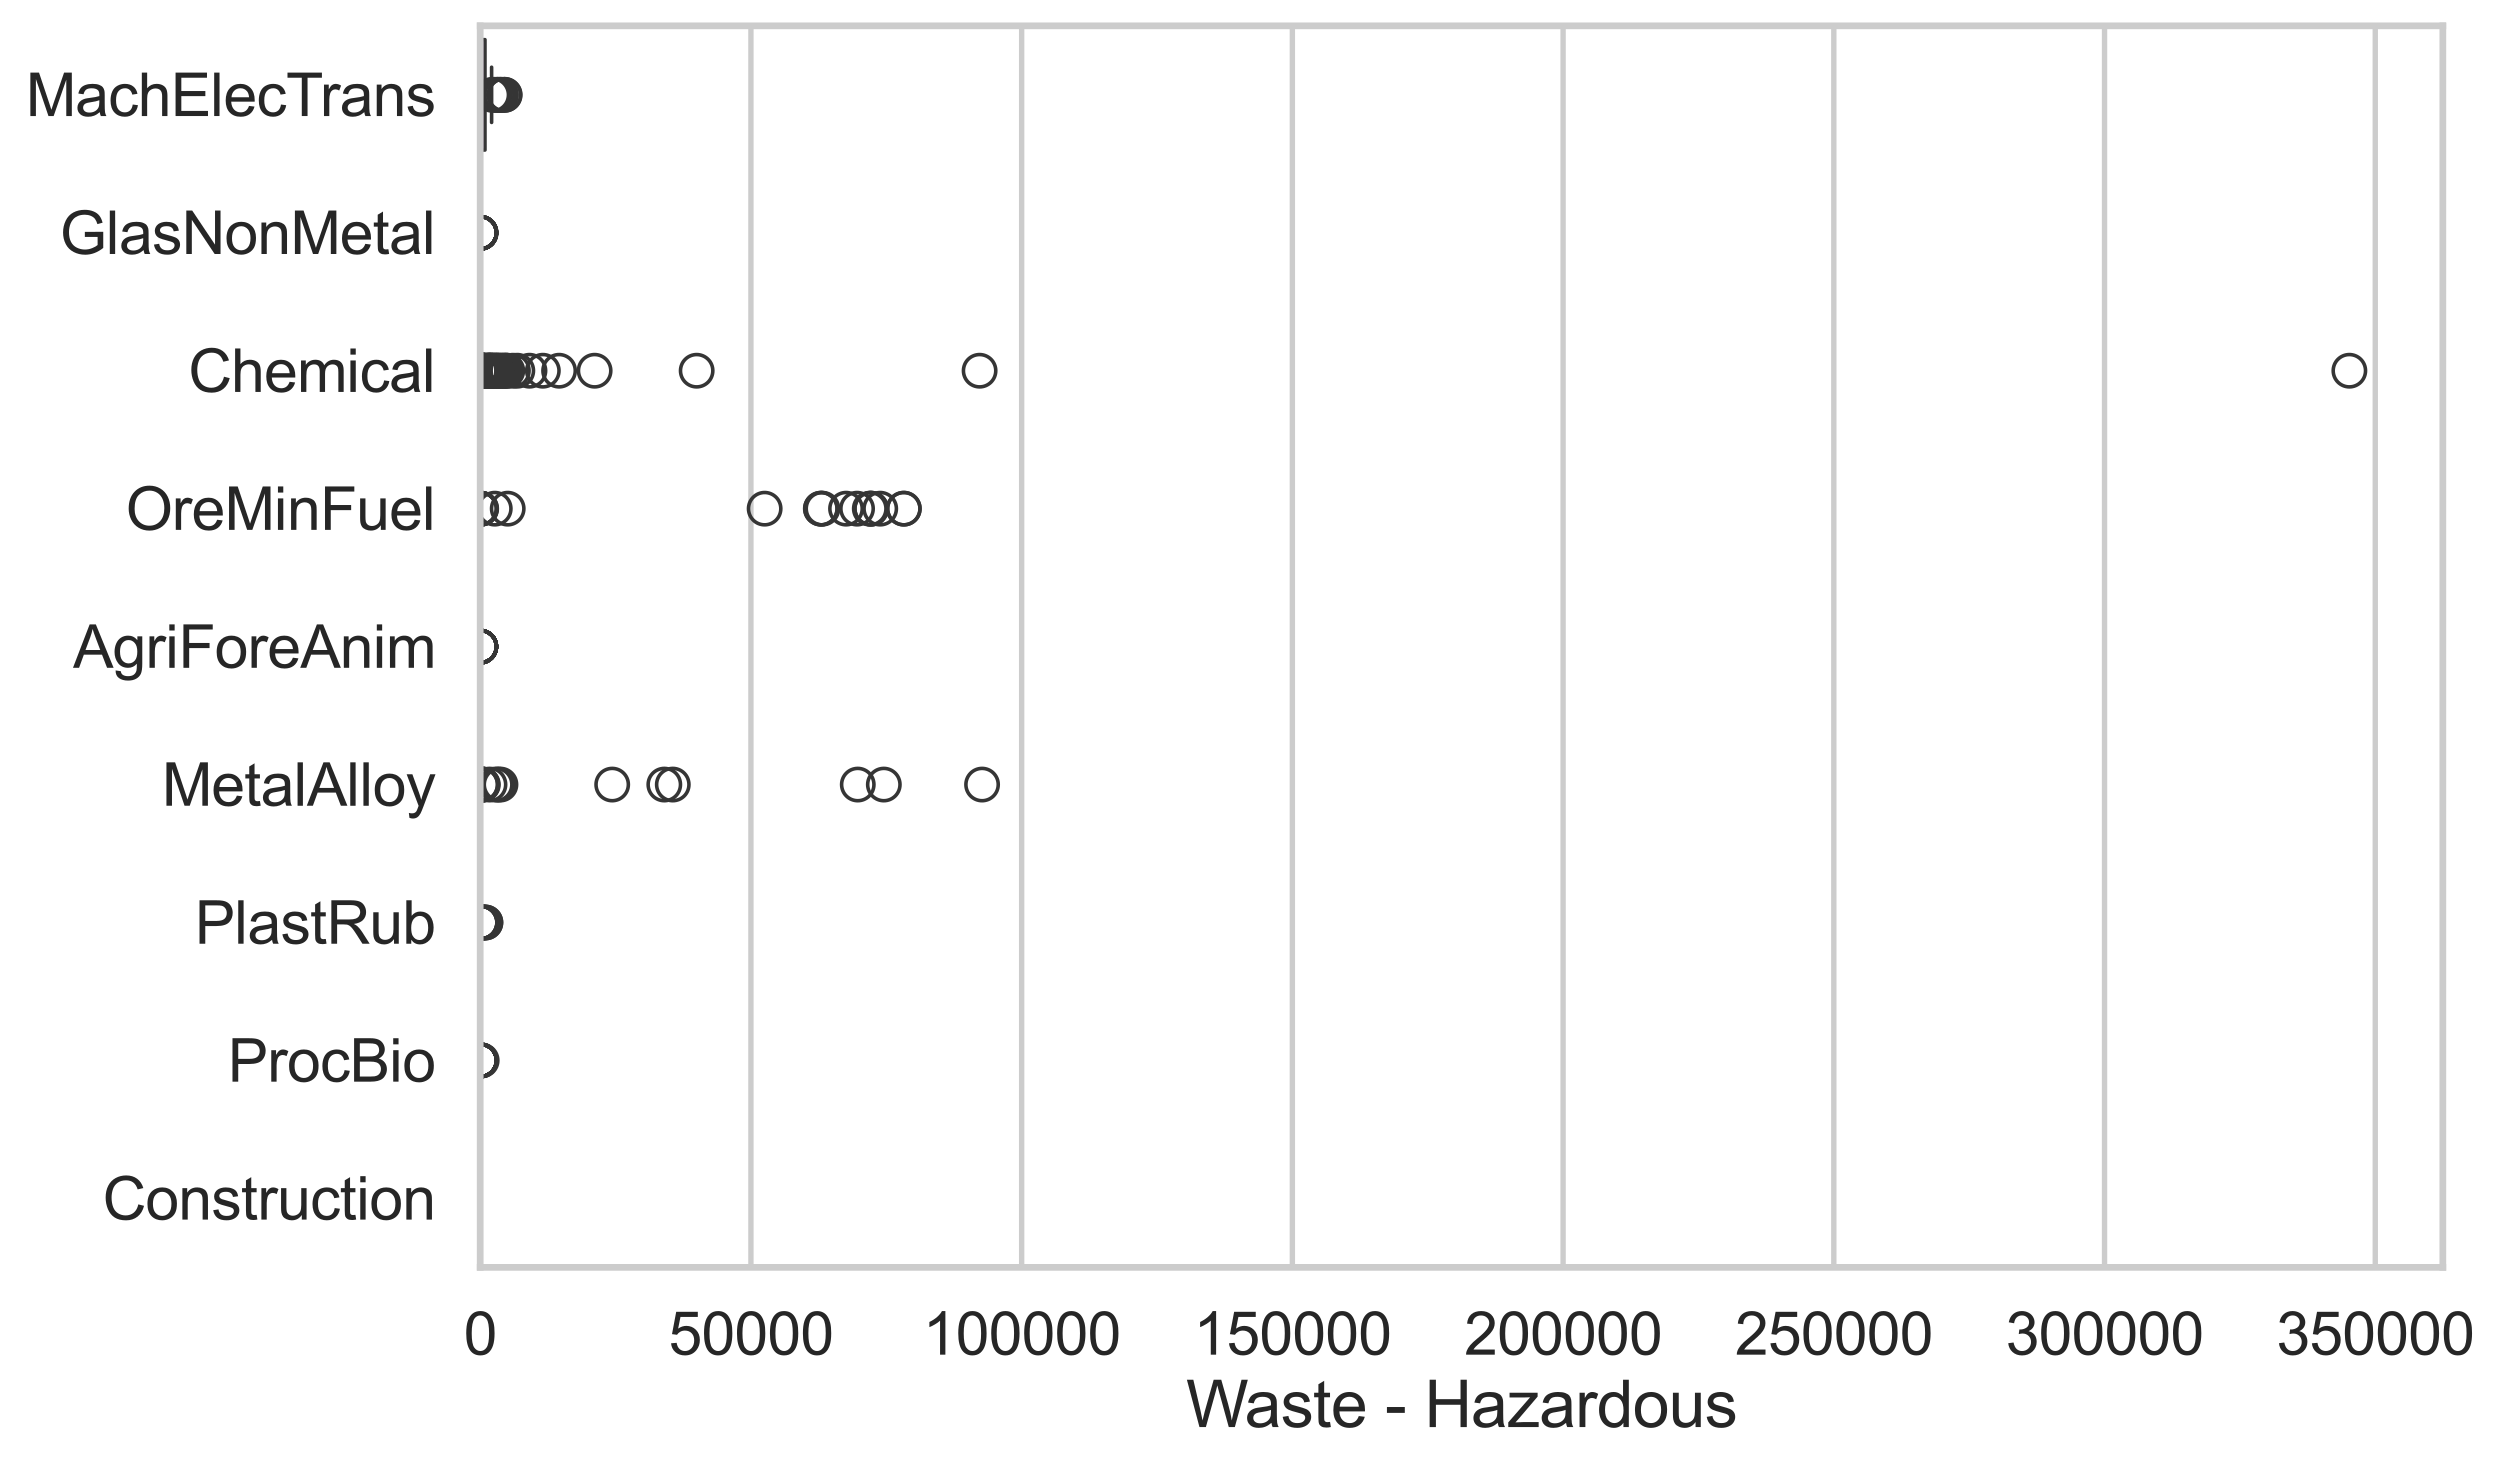 <?xml version="1.0" encoding="utf-8" standalone="no"?>
<!DOCTYPE svg PUBLIC "-//W3C//DTD SVG 1.1//EN"
  "http://www.w3.org/Graphics/SVG/1.1/DTD/svg11.dtd">
<svg xmlns:xlink="http://www.w3.org/1999/xlink" width="696.052pt" height="408.111pt" viewBox="0 0 696.052 408.111" xmlns="http://www.w3.org/2000/svg" version="1.1">
 <defs>
  <style type="text/css">*{stroke-linejoin: round; stroke-linecap: butt}</style>
 </defs>
 <g id="figure_1">
  <g id="patch_1">
   <path d="M 0 408.111 
L 696.052 408.111 
L 696.052 0 
L 0 0 
z
" style="fill: #ffffff"/>
  </g>
  <g id="axes_1">
   <g id="patch_2">
    <path d="M 133.697 352.86 
L 680.134 352.86 
L 680.134 7.2 
L 133.697 7.2 
z
" style="fill: #ffffff"/>
   </g>
   <g id="matplotlib.axis_1">
    <g id="xtick_1">
     <g id="line2d_1">
      <path d="M 133.697 352.86 
L 133.697 7.2 
" clip-path="url(#p65895e21a9)" style="fill: none; stroke: #cccccc; stroke-width: 1.5; stroke-linecap: round"/>
     </g>
     <g id="text_1">
      <!-- 0 -->
      <g style="fill: #262626" transform="translate(129.109 377.17) scale(0.165 -0.165)">
       <defs>
        <path id="ArialMT-30" d="M 266 2259 
Q 266 3072 433 3567 
Q 600 4063 929 4331 
Q 1259 4600 1759 4600 
Q 2128 4600 2406 4451 
Q 2684 4303 2865 4023 
Q 3047 3744 3150 3342 
Q 3253 2941 3253 2259 
Q 3253 1453 3087 958 
Q 2922 463 2592 192 
Q 2263 -78 1759 -78 
Q 1097 -78 719 397 
Q 266 969 266 2259 
z
M 844 2259 
Q 844 1131 1108 757 
Q 1372 384 1759 384 
Q 2147 384 2411 759 
Q 2675 1134 2675 2259 
Q 2675 3391 2411 3762 
Q 2147 4134 1753 4134 
Q 1366 4134 1134 3806 
Q 844 3388 844 2259 
z
" transform="scale(0.016)"/>
       </defs>
       <use xlink:href="#ArialMT-30"/>
      </g>
     </g>
    </g>
    <g id="xtick_2">
     <g id="line2d_2">
      <path d="M 209.072 352.86 
L 209.072 7.2 
" clip-path="url(#p65895e21a9)" style="fill: none; stroke: #cccccc; stroke-width: 1.5; stroke-linecap: round"/>
     </g>
     <g id="text_2">
      <!-- 50000 -->
      <g style="fill: #262626" transform="translate(186.134 377.17) scale(0.165 -0.165)">
       <defs>
        <path id="ArialMT-35" d="M 266 1200 
L 856 1250 
Q 922 819 1161 601 
Q 1400 384 1738 384 
Q 2144 384 2425 690 
Q 2706 997 2706 1503 
Q 2706 1984 2436 2262 
Q 2166 2541 1728 2541 
Q 1456 2541 1237 2417 
Q 1019 2294 894 2097 
L 366 2166 
L 809 4519 
L 3088 4519 
L 3088 3981 
L 1259 3981 
L 1013 2750 
Q 1425 3038 1878 3038 
Q 2478 3038 2890 2622 
Q 3303 2206 3303 1553 
Q 3303 931 2941 478 
Q 2500 -78 1738 -78 
Q 1113 -78 717 272 
Q 322 622 266 1200 
z
" transform="scale(0.016)"/>
       </defs>
       <use xlink:href="#ArialMT-35"/>
       <use xlink:href="#ArialMT-30" transform="translate(55.615 0)"/>
       <use xlink:href="#ArialMT-30" transform="translate(111.23 0)"/>
       <use xlink:href="#ArialMT-30" transform="translate(166.846 0)"/>
       <use xlink:href="#ArialMT-30" transform="translate(222.461 0)"/>
      </g>
     </g>
    </g>
    <g id="xtick_3">
     <g id="line2d_3">
      <path d="M 284.448 352.86 
L 284.448 7.2 
" clip-path="url(#p65895e21a9)" style="fill: none; stroke: #cccccc; stroke-width: 1.5; stroke-linecap: round"/>
     </g>
     <g id="text_3">
      <!-- 100000 -->
      <g style="fill: #262626" transform="translate(256.921 377.17) scale(0.165 -0.165)">
       <defs>
        <path id="ArialMT-31" d="M 2384 0 
L 1822 0 
L 1822 3584 
Q 1619 3391 1289 3197 
Q 959 3003 697 2906 
L 697 3450 
Q 1169 3672 1522 3987 
Q 1875 4303 2022 4600 
L 2384 4600 
L 2384 0 
z
" transform="scale(0.016)"/>
       </defs>
       <use xlink:href="#ArialMT-31"/>
       <use xlink:href="#ArialMT-30" transform="translate(55.615 0)"/>
       <use xlink:href="#ArialMT-30" transform="translate(111.23 0)"/>
       <use xlink:href="#ArialMT-30" transform="translate(166.846 0)"/>
       <use xlink:href="#ArialMT-30" transform="translate(222.461 0)"/>
       <use xlink:href="#ArialMT-30" transform="translate(278.076 0)"/>
      </g>
     </g>
    </g>
    <g id="xtick_4">
     <g id="line2d_4">
      <path d="M 359.823 352.86 
L 359.823 7.2 
" clip-path="url(#p65895e21a9)" style="fill: none; stroke: #cccccc; stroke-width: 1.5; stroke-linecap: round"/>
     </g>
     <g id="text_4">
      <!-- 150000 -->
      <g style="fill: #262626" transform="translate(332.297 377.17) scale(0.165 -0.165)">
       <use xlink:href="#ArialMT-31"/>
       <use xlink:href="#ArialMT-35" transform="translate(55.615 0)"/>
       <use xlink:href="#ArialMT-30" transform="translate(111.23 0)"/>
       <use xlink:href="#ArialMT-30" transform="translate(166.846 0)"/>
       <use xlink:href="#ArialMT-30" transform="translate(222.461 0)"/>
       <use xlink:href="#ArialMT-30" transform="translate(278.076 0)"/>
      </g>
     </g>
    </g>
    <g id="xtick_5">
     <g id="line2d_5">
      <path d="M 435.199 352.86 
L 435.199 7.2 
" clip-path="url(#p65895e21a9)" style="fill: none; stroke: #cccccc; stroke-width: 1.5; stroke-linecap: round"/>
     </g>
     <g id="text_5">
      <!-- 200000 -->
      <g style="fill: #262626" transform="translate(407.672 377.17) scale(0.165 -0.165)">
       <defs>
        <path id="ArialMT-32" d="M 3222 541 
L 3222 0 
L 194 0 
Q 188 203 259 391 
Q 375 700 629 1000 
Q 884 1300 1366 1694 
Q 2113 2306 2375 2664 
Q 2638 3022 2638 3341 
Q 2638 3675 2398 3904 
Q 2159 4134 1775 4134 
Q 1369 4134 1125 3890 
Q 881 3647 878 3216 
L 300 3275 
Q 359 3922 746 4261 
Q 1134 4600 1788 4600 
Q 2447 4600 2831 4234 
Q 3216 3869 3216 3328 
Q 3216 3053 3103 2787 
Q 2991 2522 2730 2228 
Q 2469 1934 1863 1422 
Q 1356 997 1212 845 
Q 1069 694 975 541 
L 3222 541 
z
" transform="scale(0.016)"/>
       </defs>
       <use xlink:href="#ArialMT-32"/>
       <use xlink:href="#ArialMT-30" transform="translate(55.615 0)"/>
       <use xlink:href="#ArialMT-30" transform="translate(111.23 0)"/>
       <use xlink:href="#ArialMT-30" transform="translate(166.846 0)"/>
       <use xlink:href="#ArialMT-30" transform="translate(222.461 0)"/>
       <use xlink:href="#ArialMT-30" transform="translate(278.076 0)"/>
      </g>
     </g>
    </g>
    <g id="xtick_6">
     <g id="line2d_6">
      <path d="M 510.574 352.86 
L 510.574 7.2 
" clip-path="url(#p65895e21a9)" style="fill: none; stroke: #cccccc; stroke-width: 1.5; stroke-linecap: round"/>
     </g>
     <g id="text_6">
      <!-- 250000 -->
      <g style="fill: #262626" transform="translate(483.047 377.17) scale(0.165 -0.165)">
       <use xlink:href="#ArialMT-32"/>
       <use xlink:href="#ArialMT-35" transform="translate(55.615 0)"/>
       <use xlink:href="#ArialMT-30" transform="translate(111.23 0)"/>
       <use xlink:href="#ArialMT-30" transform="translate(166.846 0)"/>
       <use xlink:href="#ArialMT-30" transform="translate(222.461 0)"/>
       <use xlink:href="#ArialMT-30" transform="translate(278.076 0)"/>
      </g>
     </g>
    </g>
    <g id="xtick_7">
     <g id="line2d_7">
      <path d="M 585.95 352.86 
L 585.95 7.2 
" clip-path="url(#p65895e21a9)" style="fill: none; stroke: #cccccc; stroke-width: 1.5; stroke-linecap: round"/>
     </g>
     <g id="text_7">
      <!-- 300000 -->
      <g style="fill: #262626" transform="translate(558.423 377.17) scale(0.165 -0.165)">
       <defs>
        <path id="ArialMT-33" d="M 269 1209 
L 831 1284 
Q 928 806 1161 595 
Q 1394 384 1728 384 
Q 2125 384 2398 659 
Q 2672 934 2672 1341 
Q 2672 1728 2419 1979 
Q 2166 2231 1775 2231 
Q 1616 2231 1378 2169 
L 1441 2663 
Q 1497 2656 1531 2656 
Q 1891 2656 2178 2843 
Q 2466 3031 2466 3422 
Q 2466 3731 2256 3934 
Q 2047 4138 1716 4138 
Q 1388 4138 1169 3931 
Q 950 3725 888 3313 
L 325 3413 
Q 428 3978 793 4289 
Q 1159 4600 1703 4600 
Q 2078 4600 2393 4439 
Q 2709 4278 2876 4000 
Q 3044 3722 3044 3409 
Q 3044 3113 2884 2869 
Q 2725 2625 2413 2481 
Q 2819 2388 3044 2092 
Q 3269 1797 3269 1353 
Q 3269 753 2831 336 
Q 2394 -81 1725 -81 
Q 1122 -81 723 278 
Q 325 638 269 1209 
z
" transform="scale(0.016)"/>
       </defs>
       <use xlink:href="#ArialMT-33"/>
       <use xlink:href="#ArialMT-30" transform="translate(55.615 0)"/>
       <use xlink:href="#ArialMT-30" transform="translate(111.23 0)"/>
       <use xlink:href="#ArialMT-30" transform="translate(166.846 0)"/>
       <use xlink:href="#ArialMT-30" transform="translate(222.461 0)"/>
       <use xlink:href="#ArialMT-30" transform="translate(278.076 0)"/>
      </g>
     </g>
    </g>
    <g id="xtick_8">
     <g id="line2d_8">
      <path d="M 661.325 352.86 
L 661.325 7.2 
" clip-path="url(#p65895e21a9)" style="fill: none; stroke: #cccccc; stroke-width: 1.5; stroke-linecap: round"/>
     </g>
     <g id="text_8">
      <!-- 350000 -->
      <g style="fill: #262626" transform="translate(633.798 377.17) scale(0.165 -0.165)">
       <use xlink:href="#ArialMT-33"/>
       <use xlink:href="#ArialMT-35" transform="translate(55.615 0)"/>
       <use xlink:href="#ArialMT-30" transform="translate(111.23 0)"/>
       <use xlink:href="#ArialMT-30" transform="translate(166.846 0)"/>
       <use xlink:href="#ArialMT-30" transform="translate(222.461 0)"/>
       <use xlink:href="#ArialMT-30" transform="translate(278.076 0)"/>
      </g>
     </g>
    </g>
    <g id="text_9">
     <!-- Waste - Hazardous -->
     <g style="fill: #262626" transform="translate(330.23 397.334) scale(0.18 -0.18)">
      <defs>
       <path id="ArialMT-57" d="M 1294 0 
L 78 4581 
L 700 4581 
L 1397 1578 
Q 1509 1106 1591 641 
Q 1766 1375 1797 1488 
L 2669 4581 
L 3400 4581 
L 4056 2263 
Q 4303 1400 4413 641 
Q 4500 1075 4641 1638 
L 5359 4581 
L 5969 4581 
L 4713 0 
L 4128 0 
L 3163 3491 
Q 3041 3928 3019 4028 
Q 2947 3713 2884 3491 
L 1913 0 
L 1294 0 
z
" transform="scale(0.016)"/>
       <path id="ArialMT-61" d="M 2588 409 
Q 2275 144 1986 34 
Q 1697 -75 1366 -75 
Q 819 -75 525 192 
Q 231 459 231 875 
Q 231 1119 342 1320 
Q 453 1522 633 1644 
Q 813 1766 1038 1828 
Q 1203 1872 1538 1913 
Q 2219 1994 2541 2106 
Q 2544 2222 2544 2253 
Q 2544 2597 2384 2738 
Q 2169 2928 1744 2928 
Q 1347 2928 1158 2789 
Q 969 2650 878 2297 
L 328 2372 
Q 403 2725 575 2942 
Q 747 3159 1072 3276 
Q 1397 3394 1825 3394 
Q 2250 3394 2515 3294 
Q 2781 3194 2906 3042 
Q 3031 2891 3081 2659 
Q 3109 2516 3109 2141 
L 3109 1391 
Q 3109 606 3145 398 
Q 3181 191 3288 0 
L 2700 0 
Q 2613 175 2588 409 
z
M 2541 1666 
Q 2234 1541 1622 1453 
Q 1275 1403 1131 1340 
Q 988 1278 909 1158 
Q 831 1038 831 891 
Q 831 666 1001 516 
Q 1172 366 1500 366 
Q 1825 366 2078 508 
Q 2331 650 2450 897 
Q 2541 1088 2541 1459 
L 2541 1666 
z
" transform="scale(0.016)"/>
       <path id="ArialMT-73" d="M 197 991 
L 753 1078 
Q 800 744 1014 566 
Q 1228 388 1613 388 
Q 2000 388 2187 545 
Q 2375 703 2375 916 
Q 2375 1106 2209 1216 
Q 2094 1291 1634 1406 
Q 1016 1563 777 1677 
Q 538 1791 414 1992 
Q 291 2194 291 2438 
Q 291 2659 392 2848 
Q 494 3038 669 3163 
Q 800 3259 1026 3326 
Q 1253 3394 1513 3394 
Q 1903 3394 2198 3281 
Q 2494 3169 2634 2976 
Q 2775 2784 2828 2463 
L 2278 2388 
Q 2241 2644 2061 2787 
Q 1881 2931 1553 2931 
Q 1166 2931 1000 2803 
Q 834 2675 834 2503 
Q 834 2394 903 2306 
Q 972 2216 1119 2156 
Q 1203 2125 1616 2013 
Q 2213 1853 2448 1751 
Q 2684 1650 2818 1456 
Q 2953 1263 2953 975 
Q 2953 694 2789 445 
Q 2625 197 2315 61 
Q 2006 -75 1616 -75 
Q 969 -75 630 194 
Q 291 463 197 991 
z
" transform="scale(0.016)"/>
       <path id="ArialMT-74" d="M 1650 503 
L 1731 6 
Q 1494 -44 1306 -44 
Q 1000 -44 831 53 
Q 663 150 594 308 
Q 525 466 525 972 
L 525 2881 
L 113 2881 
L 113 3319 
L 525 3319 
L 525 4141 
L 1084 4478 
L 1084 3319 
L 1650 3319 
L 1650 2881 
L 1084 2881 
L 1084 941 
Q 1084 700 1114 631 
Q 1144 563 1211 522 
Q 1278 481 1403 481 
Q 1497 481 1650 503 
z
" transform="scale(0.016)"/>
       <path id="ArialMT-65" d="M 2694 1069 
L 3275 997 
Q 3138 488 2766 206 
Q 2394 -75 1816 -75 
Q 1088 -75 661 373 
Q 234 822 234 1631 
Q 234 2469 665 2931 
Q 1097 3394 1784 3394 
Q 2450 3394 2872 2941 
Q 3294 2488 3294 1666 
Q 3294 1616 3291 1516 
L 816 1516 
Q 847 969 1125 678 
Q 1403 388 1819 388 
Q 2128 388 2347 550 
Q 2566 713 2694 1069 
z
M 847 1978 
L 2700 1978 
Q 2663 2397 2488 2606 
Q 2219 2931 1791 2931 
Q 1403 2931 1139 2672 
Q 875 2413 847 1978 
z
" transform="scale(0.016)"/>
       <path id="ArialMT-20" transform="scale(0.016)"/>
       <path id="ArialMT-2d" d="M 203 1375 
L 203 1941 
L 1931 1941 
L 1931 1375 
L 203 1375 
z
" transform="scale(0.016)"/>
       <path id="ArialMT-48" d="M 513 0 
L 513 4581 
L 1119 4581 
L 1119 2700 
L 3500 2700 
L 3500 4581 
L 4106 4581 
L 4106 0 
L 3500 0 
L 3500 2159 
L 1119 2159 
L 1119 0 
L 513 0 
z
" transform="scale(0.016)"/>
       <path id="ArialMT-7a" d="M 125 0 
L 125 456 
L 2238 2881 
Q 1878 2863 1603 2863 
L 250 2863 
L 250 3319 
L 2963 3319 
L 2963 2947 
L 1166 841 
L 819 456 
Q 1197 484 1528 484 
L 3063 484 
L 3063 0 
L 125 0 
z
" transform="scale(0.016)"/>
       <path id="ArialMT-72" d="M 416 0 
L 416 3319 
L 922 3319 
L 922 2816 
Q 1116 3169 1280 3281 
Q 1444 3394 1641 3394 
Q 1925 3394 2219 3213 
L 2025 2691 
Q 1819 2813 1613 2813 
Q 1428 2813 1281 2702 
Q 1134 2591 1072 2394 
Q 978 2094 978 1738 
L 978 0 
L 416 0 
z
" transform="scale(0.016)"/>
       <path id="ArialMT-64" d="M 2575 0 
L 2575 419 
Q 2259 -75 1647 -75 
Q 1250 -75 917 144 
Q 584 363 401 755 
Q 219 1147 219 1656 
Q 219 2153 384 2558 
Q 550 2963 881 3178 
Q 1213 3394 1622 3394 
Q 1922 3394 2156 3267 
Q 2391 3141 2538 2938 
L 2538 4581 
L 3097 4581 
L 3097 0 
L 2575 0 
z
M 797 1656 
Q 797 1019 1065 703 
Q 1334 388 1700 388 
Q 2069 388 2326 689 
Q 2584 991 2584 1609 
Q 2584 2291 2321 2609 
Q 2059 2928 1675 2928 
Q 1300 2928 1048 2622 
Q 797 2316 797 1656 
z
" transform="scale(0.016)"/>
       <path id="ArialMT-6f" d="M 213 1659 
Q 213 2581 725 3025 
Q 1153 3394 1769 3394 
Q 2453 3394 2887 2945 
Q 3322 2497 3322 1706 
Q 3322 1066 3130 698 
Q 2938 331 2570 128 
Q 2203 -75 1769 -75 
Q 1072 -75 642 372 
Q 213 819 213 1659 
z
M 791 1659 
Q 791 1022 1069 705 
Q 1347 388 1769 388 
Q 2188 388 2466 706 
Q 2744 1025 2744 1678 
Q 2744 2294 2464 2611 
Q 2184 2928 1769 2928 
Q 1347 2928 1069 2612 
Q 791 2297 791 1659 
z
" transform="scale(0.016)"/>
       <path id="ArialMT-75" d="M 2597 0 
L 2597 488 
Q 2209 -75 1544 -75 
Q 1250 -75 995 37 
Q 741 150 617 320 
Q 494 491 444 738 
Q 409 903 409 1263 
L 409 3319 
L 972 3319 
L 972 1478 
Q 972 1038 1006 884 
Q 1059 663 1231 536 
Q 1403 409 1656 409 
Q 1909 409 2131 539 
Q 2353 669 2445 892 
Q 2538 1116 2538 1541 
L 2538 3319 
L 3100 3319 
L 3100 0 
L 2597 0 
z
" transform="scale(0.016)"/>
      </defs>
      <use xlink:href="#ArialMT-57"/>
      <use xlink:href="#ArialMT-61" transform="translate(90.635 0)"/>
      <use xlink:href="#ArialMT-73" transform="translate(146.25 0)"/>
      <use xlink:href="#ArialMT-74" transform="translate(196.25 0)"/>
      <use xlink:href="#ArialMT-65" transform="translate(224.033 0)"/>
      <use xlink:href="#ArialMT-20" transform="translate(279.648 0)"/>
      <use xlink:href="#ArialMT-2d" transform="translate(307.432 0)"/>
      <use xlink:href="#ArialMT-20" transform="translate(340.732 0)"/>
      <use xlink:href="#ArialMT-48" transform="translate(368.516 0)"/>
      <use xlink:href="#ArialMT-61" transform="translate(440.732 0)"/>
      <use xlink:href="#ArialMT-7a" transform="translate(496.348 0)"/>
      <use xlink:href="#ArialMT-61" transform="translate(546.348 0)"/>
      <use xlink:href="#ArialMT-72" transform="translate(601.963 0)"/>
      <use xlink:href="#ArialMT-64" transform="translate(635.264 0)"/>
      <use xlink:href="#ArialMT-6f" transform="translate(690.879 0)"/>
      <use xlink:href="#ArialMT-75" transform="translate(746.494 0)"/>
      <use xlink:href="#ArialMT-73" transform="translate(802.109 0)"/>
     </g>
    </g>
   </g>
   <g id="matplotlib.axis_2">
    <g id="ytick_1">
     <g id="text_10">
      <!-- MachElecTrans -->
      <g style="fill: #262626" transform="translate(7.2 32.309) scale(0.165 -0.165)">
       <defs>
        <path id="ArialMT-4d" d="M 475 0 
L 475 4581 
L 1388 4581 
L 2472 1338 
Q 2622 884 2691 659 
Q 2769 909 2934 1394 
L 4031 4581 
L 4847 4581 
L 4847 0 
L 4263 0 
L 4263 3834 
L 2931 0 
L 2384 0 
L 1059 3900 
L 1059 0 
L 475 0 
z
" transform="scale(0.016)"/>
        <path id="ArialMT-63" d="M 2588 1216 
L 3141 1144 
Q 3050 572 2676 248 
Q 2303 -75 1759 -75 
Q 1078 -75 664 370 
Q 250 816 250 1647 
Q 250 2184 428 2587 
Q 606 2991 970 3192 
Q 1334 3394 1763 3394 
Q 2303 3394 2647 3120 
Q 2991 2847 3088 2344 
L 2541 2259 
Q 2463 2594 2264 2762 
Q 2066 2931 1784 2931 
Q 1359 2931 1093 2626 
Q 828 2322 828 1663 
Q 828 994 1084 691 
Q 1341 388 1753 388 
Q 2084 388 2306 591 
Q 2528 794 2588 1216 
z
" transform="scale(0.016)"/>
        <path id="ArialMT-68" d="M 422 0 
L 422 4581 
L 984 4581 
L 984 2938 
Q 1378 3394 1978 3394 
Q 2347 3394 2619 3248 
Q 2891 3103 3008 2847 
Q 3125 2591 3125 2103 
L 3125 0 
L 2563 0 
L 2563 2103 
Q 2563 2525 2380 2717 
Q 2197 2909 1863 2909 
Q 1613 2909 1392 2779 
Q 1172 2650 1078 2428 
Q 984 2206 984 1816 
L 984 0 
L 422 0 
z
" transform="scale(0.016)"/>
        <path id="ArialMT-45" d="M 506 0 
L 506 4581 
L 3819 4581 
L 3819 4041 
L 1113 4041 
L 1113 2638 
L 3647 2638 
L 3647 2100 
L 1113 2100 
L 1113 541 
L 3925 541 
L 3925 0 
L 506 0 
z
" transform="scale(0.016)"/>
        <path id="ArialMT-6c" d="M 409 0 
L 409 4581 
L 972 4581 
L 972 0 
L 409 0 
z
" transform="scale(0.016)"/>
        <path id="ArialMT-54" d="M 1659 0 
L 1659 4041 
L 150 4041 
L 150 4581 
L 3781 4581 
L 3781 4041 
L 2266 4041 
L 2266 0 
L 1659 0 
z
" transform="scale(0.016)"/>
        <path id="ArialMT-6e" d="M 422 0 
L 422 3319 
L 928 3319 
L 928 2847 
Q 1294 3394 1984 3394 
Q 2284 3394 2536 3286 
Q 2788 3178 2913 3003 
Q 3038 2828 3088 2588 
Q 3119 2431 3119 2041 
L 3119 0 
L 2556 0 
L 2556 2019 
Q 2556 2363 2490 2533 
Q 2425 2703 2258 2804 
Q 2091 2906 1866 2906 
Q 1506 2906 1245 2678 
Q 984 2450 984 1813 
L 984 0 
L 422 0 
z
" transform="scale(0.016)"/>
       </defs>
       <use xlink:href="#ArialMT-4d"/>
       <use xlink:href="#ArialMT-61" transform="translate(83.301 0)"/>
       <use xlink:href="#ArialMT-63" transform="translate(138.916 0)"/>
       <use xlink:href="#ArialMT-68" transform="translate(188.916 0)"/>
       <use xlink:href="#ArialMT-45" transform="translate(244.531 0)"/>
       <use xlink:href="#ArialMT-6c" transform="translate(311.23 0)"/>
       <use xlink:href="#ArialMT-65" transform="translate(333.447 0)"/>
       <use xlink:href="#ArialMT-63" transform="translate(389.062 0)"/>
       <use xlink:href="#ArialMT-54" transform="translate(439.062 0)"/>
       <use xlink:href="#ArialMT-72" transform="translate(496.396 0)"/>
       <use xlink:href="#ArialMT-61" transform="translate(529.697 0)"/>
       <use xlink:href="#ArialMT-6e" transform="translate(585.312 0)"/>
       <use xlink:href="#ArialMT-73" transform="translate(640.928 0)"/>
      </g>
     </g>
    </g>
    <g id="ytick_2">
     <g id="text_11">
      <!-- GlasNonMetal -->
      <g style="fill: #262626" transform="translate(16.659 70.715) scale(0.165 -0.165)">
       <defs>
        <path id="ArialMT-47" d="M 2638 1797 
L 2638 2334 
L 4578 2338 
L 4578 638 
Q 4131 281 3656 101 
Q 3181 -78 2681 -78 
Q 2006 -78 1454 211 
Q 903 500 622 1047 
Q 341 1594 341 2269 
Q 341 2938 620 3517 
Q 900 4097 1425 4378 
Q 1950 4659 2634 4659 
Q 3131 4659 3532 4498 
Q 3934 4338 4162 4050 
Q 4391 3763 4509 3300 
L 3963 3150 
Q 3859 3500 3706 3700 
Q 3553 3900 3268 4020 
Q 2984 4141 2638 4141 
Q 2222 4141 1919 4014 
Q 1616 3888 1430 3681 
Q 1244 3475 1141 3228 
Q 966 2803 966 2306 
Q 966 1694 1177 1281 
Q 1388 869 1791 669 
Q 2194 469 2647 469 
Q 3041 469 3416 620 
Q 3791 772 3984 944 
L 3984 1797 
L 2638 1797 
z
" transform="scale(0.016)"/>
        <path id="ArialMT-4e" d="M 488 0 
L 488 4581 
L 1109 4581 
L 3516 984 
L 3516 4581 
L 4097 4581 
L 4097 0 
L 3475 0 
L 1069 3600 
L 1069 0 
L 488 0 
z
" transform="scale(0.016)"/>
       </defs>
       <use xlink:href="#ArialMT-47"/>
       <use xlink:href="#ArialMT-6c" transform="translate(77.783 0)"/>
       <use xlink:href="#ArialMT-61" transform="translate(100 0)"/>
       <use xlink:href="#ArialMT-73" transform="translate(155.615 0)"/>
       <use xlink:href="#ArialMT-4e" transform="translate(205.615 0)"/>
       <use xlink:href="#ArialMT-6f" transform="translate(277.832 0)"/>
       <use xlink:href="#ArialMT-6e" transform="translate(333.447 0)"/>
       <use xlink:href="#ArialMT-4d" transform="translate(389.062 0)"/>
       <use xlink:href="#ArialMT-65" transform="translate(472.363 0)"/>
       <use xlink:href="#ArialMT-74" transform="translate(527.979 0)"/>
       <use xlink:href="#ArialMT-61" transform="translate(555.762 0)"/>
       <use xlink:href="#ArialMT-6c" transform="translate(611.377 0)"/>
      </g>
     </g>
    </g>
    <g id="ytick_3">
     <g id="text_12">
      <!-- Chemical -->
      <g style="fill: #262626" transform="translate(52.428 109.122) scale(0.165 -0.165)">
       <defs>
        <path id="ArialMT-43" d="M 3763 1606 
L 4369 1453 
Q 4178 706 3683 314 
Q 3188 -78 2472 -78 
Q 1731 -78 1267 223 
Q 803 525 561 1097 
Q 319 1669 319 2325 
Q 319 3041 592 3573 
Q 866 4106 1370 4382 
Q 1875 4659 2481 4659 
Q 3169 4659 3637 4309 
Q 4106 3959 4291 3325 
L 3694 3184 
Q 3534 3684 3231 3912 
Q 2928 4141 2469 4141 
Q 1941 4141 1586 3887 
Q 1231 3634 1087 3207 
Q 944 2781 944 2328 
Q 944 1744 1114 1308 
Q 1284 872 1643 656 
Q 2003 441 2422 441 
Q 2931 441 3284 734 
Q 3638 1028 3763 1606 
z
" transform="scale(0.016)"/>
        <path id="ArialMT-6d" d="M 422 0 
L 422 3319 
L 925 3319 
L 925 2853 
Q 1081 3097 1340 3245 
Q 1600 3394 1931 3394 
Q 2300 3394 2536 3241 
Q 2772 3088 2869 2813 
Q 3263 3394 3894 3394 
Q 4388 3394 4653 3120 
Q 4919 2847 4919 2278 
L 4919 0 
L 4359 0 
L 4359 2091 
Q 4359 2428 4304 2576 
Q 4250 2725 4106 2815 
Q 3963 2906 3769 2906 
Q 3419 2906 3187 2673 
Q 2956 2441 2956 1928 
L 2956 0 
L 2394 0 
L 2394 2156 
Q 2394 2531 2256 2718 
Q 2119 2906 1806 2906 
Q 1569 2906 1367 2781 
Q 1166 2656 1075 2415 
Q 984 2175 984 1722 
L 984 0 
L 422 0 
z
" transform="scale(0.016)"/>
        <path id="ArialMT-69" d="M 425 3934 
L 425 4581 
L 988 4581 
L 988 3934 
L 425 3934 
z
M 425 0 
L 425 3319 
L 988 3319 
L 988 0 
L 425 0 
z
" transform="scale(0.016)"/>
       </defs>
       <use xlink:href="#ArialMT-43"/>
       <use xlink:href="#ArialMT-68" transform="translate(72.217 0)"/>
       <use xlink:href="#ArialMT-65" transform="translate(127.832 0)"/>
       <use xlink:href="#ArialMT-6d" transform="translate(183.447 0)"/>
       <use xlink:href="#ArialMT-69" transform="translate(266.748 0)"/>
       <use xlink:href="#ArialMT-63" transform="translate(288.965 0)"/>
       <use xlink:href="#ArialMT-61" transform="translate(338.965 0)"/>
       <use xlink:href="#ArialMT-6c" transform="translate(394.58 0)"/>
      </g>
     </g>
    </g>
    <g id="ytick_4">
     <g id="text_13">
      <!-- OreMinFuel -->
      <g style="fill: #262626" transform="translate(35.013 147.529) scale(0.165 -0.165)">
       <defs>
        <path id="ArialMT-4f" d="M 309 2231 
Q 309 3372 921 4017 
Q 1534 4663 2503 4663 
Q 3138 4663 3647 4359 
Q 4156 4056 4423 3514 
Q 4691 2972 4691 2284 
Q 4691 1588 4409 1038 
Q 4128 488 3612 205 
Q 3097 -78 2500 -78 
Q 1853 -78 1343 234 
Q 834 547 571 1087 
Q 309 1628 309 2231 
z
M 934 2222 
Q 934 1394 1379 917 
Q 1825 441 2497 441 
Q 3181 441 3623 922 
Q 4066 1403 4066 2288 
Q 4066 2847 3877 3264 
Q 3688 3681 3323 3911 
Q 2959 4141 2506 4141 
Q 1863 4141 1398 3698 
Q 934 3256 934 2222 
z
" transform="scale(0.016)"/>
        <path id="ArialMT-46" d="M 525 0 
L 525 4581 
L 3616 4581 
L 3616 4041 
L 1131 4041 
L 1131 2622 
L 3281 2622 
L 3281 2081 
L 1131 2081 
L 1131 0 
L 525 0 
z
" transform="scale(0.016)"/>
       </defs>
       <use xlink:href="#ArialMT-4f"/>
       <use xlink:href="#ArialMT-72" transform="translate(77.783 0)"/>
       <use xlink:href="#ArialMT-65" transform="translate(111.084 0)"/>
       <use xlink:href="#ArialMT-4d" transform="translate(166.699 0)"/>
       <use xlink:href="#ArialMT-69" transform="translate(250 0)"/>
       <use xlink:href="#ArialMT-6e" transform="translate(272.217 0)"/>
       <use xlink:href="#ArialMT-46" transform="translate(327.832 0)"/>
       <use xlink:href="#ArialMT-75" transform="translate(388.916 0)"/>
       <use xlink:href="#ArialMT-65" transform="translate(444.531 0)"/>
       <use xlink:href="#ArialMT-6c" transform="translate(500.146 0)"/>
      </g>
     </g>
    </g>
    <g id="ytick_5">
     <g id="text_14">
      <!-- AgriForeAnim -->
      <g style="fill: #262626" transform="translate(20.341 185.935) scale(0.165 -0.165)">
       <defs>
        <path id="ArialMT-41" d="M -9 0 
L 1750 4581 
L 2403 4581 
L 4278 0 
L 3588 0 
L 3053 1388 
L 1138 1388 
L 634 0 
L -9 0 
z
M 1313 1881 
L 2866 1881 
L 2388 3150 
Q 2169 3728 2063 4100 
Q 1975 3659 1816 3225 
L 1313 1881 
z
" transform="scale(0.016)"/>
        <path id="ArialMT-67" d="M 319 -275 
L 866 -356 
Q 900 -609 1056 -725 
Q 1266 -881 1628 -881 
Q 2019 -881 2231 -725 
Q 2444 -569 2519 -288 
Q 2563 -116 2559 434 
Q 2191 0 1641 0 
Q 956 0 581 494 
Q 206 988 206 1678 
Q 206 2153 378 2554 
Q 550 2956 876 3175 
Q 1203 3394 1644 3394 
Q 2231 3394 2613 2919 
L 2613 3319 
L 3131 3319 
L 3131 450 
Q 3131 -325 2973 -648 
Q 2816 -972 2473 -1159 
Q 2131 -1347 1631 -1347 
Q 1038 -1347 672 -1080 
Q 306 -813 319 -275 
z
M 784 1719 
Q 784 1066 1043 766 
Q 1303 466 1694 466 
Q 2081 466 2343 764 
Q 2606 1063 2606 1700 
Q 2606 2309 2336 2618 
Q 2066 2928 1684 2928 
Q 1309 2928 1046 2623 
Q 784 2319 784 1719 
z
" transform="scale(0.016)"/>
       </defs>
       <use xlink:href="#ArialMT-41"/>
       <use xlink:href="#ArialMT-67" transform="translate(66.699 0)"/>
       <use xlink:href="#ArialMT-72" transform="translate(122.314 0)"/>
       <use xlink:href="#ArialMT-69" transform="translate(155.615 0)"/>
       <use xlink:href="#ArialMT-46" transform="translate(177.832 0)"/>
       <use xlink:href="#ArialMT-6f" transform="translate(238.916 0)"/>
       <use xlink:href="#ArialMT-72" transform="translate(294.531 0)"/>
       <use xlink:href="#ArialMT-65" transform="translate(327.832 0)"/>
       <use xlink:href="#ArialMT-41" transform="translate(383.447 0)"/>
       <use xlink:href="#ArialMT-6e" transform="translate(450.146 0)"/>
       <use xlink:href="#ArialMT-69" transform="translate(505.762 0)"/>
       <use xlink:href="#ArialMT-6d" transform="translate(527.979 0)"/>
      </g>
     </g>
    </g>
    <g id="ytick_6">
     <g id="text_15">
      <!-- MetalAlloy -->
      <g style="fill: #262626" transform="translate(45.088 224.342) scale(0.165 -0.165)">
       <defs>
        <path id="ArialMT-79" d="M 397 -1278 
L 334 -750 
Q 519 -800 656 -800 
Q 844 -800 956 -737 
Q 1069 -675 1141 -563 
Q 1194 -478 1313 -144 
Q 1328 -97 1363 -6 
L 103 3319 
L 709 3319 
L 1400 1397 
Q 1534 1031 1641 628 
Q 1738 1016 1872 1384 
L 2581 3319 
L 3144 3319 
L 1881 -56 
Q 1678 -603 1566 -809 
Q 1416 -1088 1222 -1217 
Q 1028 -1347 759 -1347 
Q 597 -1347 397 -1278 
z
" transform="scale(0.016)"/>
       </defs>
       <use xlink:href="#ArialMT-4d"/>
       <use xlink:href="#ArialMT-65" transform="translate(83.301 0)"/>
       <use xlink:href="#ArialMT-74" transform="translate(138.916 0)"/>
       <use xlink:href="#ArialMT-61" transform="translate(166.699 0)"/>
       <use xlink:href="#ArialMT-6c" transform="translate(222.314 0)"/>
       <use xlink:href="#ArialMT-41" transform="translate(244.531 0)"/>
       <use xlink:href="#ArialMT-6c" transform="translate(311.23 0)"/>
       <use xlink:href="#ArialMT-6c" transform="translate(333.447 0)"/>
       <use xlink:href="#ArialMT-6f" transform="translate(355.664 0)"/>
       <use xlink:href="#ArialMT-79" transform="translate(411.279 0)"/>
      </g>
     </g>
    </g>
    <g id="ytick_7">
     <g id="text_16">
      <!-- PlastRub -->
      <g style="fill: #262626" transform="translate(54.248 262.749) scale(0.165 -0.165)">
       <defs>
        <path id="ArialMT-50" d="M 494 0 
L 494 4581 
L 2222 4581 
Q 2678 4581 2919 4538 
Q 3256 4481 3484 4323 
Q 3713 4166 3852 3881 
Q 3991 3597 3991 3256 
Q 3991 2672 3619 2267 
Q 3247 1863 2275 1863 
L 1100 1863 
L 1100 0 
L 494 0 
z
M 1100 2403 
L 2284 2403 
Q 2872 2403 3119 2622 
Q 3366 2841 3366 3238 
Q 3366 3525 3220 3729 
Q 3075 3934 2838 4000 
Q 2684 4041 2272 4041 
L 1100 4041 
L 1100 2403 
z
" transform="scale(0.016)"/>
        <path id="ArialMT-52" d="M 503 0 
L 503 4581 
L 2534 4581 
Q 3147 4581 3465 4457 
Q 3784 4334 3975 4021 
Q 4166 3709 4166 3331 
Q 4166 2844 3850 2509 
Q 3534 2175 2875 2084 
Q 3116 1969 3241 1856 
Q 3506 1613 3744 1247 
L 4541 0 
L 3778 0 
L 3172 953 
Q 2906 1366 2734 1584 
Q 2563 1803 2427 1890 
Q 2291 1978 2150 2013 
Q 2047 2034 1813 2034 
L 1109 2034 
L 1109 0 
L 503 0 
z
M 1109 2559 
L 2413 2559 
Q 2828 2559 3062 2645 
Q 3297 2731 3419 2920 
Q 3541 3109 3541 3331 
Q 3541 3656 3305 3865 
Q 3069 4075 2559 4075 
L 1109 4075 
L 1109 2559 
z
" transform="scale(0.016)"/>
        <path id="ArialMT-62" d="M 941 0 
L 419 0 
L 419 4581 
L 981 4581 
L 981 2947 
Q 1338 3394 1891 3394 
Q 2197 3394 2470 3270 
Q 2744 3147 2920 2923 
Q 3097 2700 3197 2384 
Q 3297 2069 3297 1709 
Q 3297 856 2875 390 
Q 2453 -75 1863 -75 
Q 1275 -75 941 416 
L 941 0 
z
M 934 1684 
Q 934 1088 1097 822 
Q 1363 388 1816 388 
Q 2184 388 2453 708 
Q 2722 1028 2722 1663 
Q 2722 2313 2464 2622 
Q 2206 2931 1841 2931 
Q 1472 2931 1203 2611 
Q 934 2291 934 1684 
z
" transform="scale(0.016)"/>
       </defs>
       <use xlink:href="#ArialMT-50"/>
       <use xlink:href="#ArialMT-6c" transform="translate(66.699 0)"/>
       <use xlink:href="#ArialMT-61" transform="translate(88.916 0)"/>
       <use xlink:href="#ArialMT-73" transform="translate(144.531 0)"/>
       <use xlink:href="#ArialMT-74" transform="translate(194.531 0)"/>
       <use xlink:href="#ArialMT-52" transform="translate(222.314 0)"/>
       <use xlink:href="#ArialMT-75" transform="translate(294.531 0)"/>
       <use xlink:href="#ArialMT-62" transform="translate(350.146 0)"/>
      </g>
     </g>
    </g>
    <g id="ytick_8">
     <g id="text_17">
      <!-- ProcBio -->
      <g style="fill: #262626" transform="translate(63.424 301.155) scale(0.165 -0.165)">
       <defs>
        <path id="ArialMT-42" d="M 469 0 
L 469 4581 
L 2188 4581 
Q 2713 4581 3030 4442 
Q 3347 4303 3526 4014 
Q 3706 3725 3706 3409 
Q 3706 3116 3547 2856 
Q 3388 2597 3066 2438 
Q 3481 2316 3704 2022 
Q 3928 1728 3928 1328 
Q 3928 1006 3792 729 
Q 3656 453 3456 303 
Q 3256 153 2954 76 
Q 2653 0 2216 0 
L 469 0 
z
M 1075 2656 
L 2066 2656 
Q 2469 2656 2644 2709 
Q 2875 2778 2992 2937 
Q 3109 3097 3109 3338 
Q 3109 3566 3000 3739 
Q 2891 3913 2687 3977 
Q 2484 4041 1991 4041 
L 1075 4041 
L 1075 2656 
z
M 1075 541 
L 2216 541 
Q 2509 541 2628 563 
Q 2838 600 2978 687 
Q 3119 775 3209 942 
Q 3300 1109 3300 1328 
Q 3300 1584 3169 1773 
Q 3038 1963 2805 2039 
Q 2572 2116 2134 2116 
L 1075 2116 
L 1075 541 
z
" transform="scale(0.016)"/>
       </defs>
       <use xlink:href="#ArialMT-50"/>
       <use xlink:href="#ArialMT-72" transform="translate(66.699 0)"/>
       <use xlink:href="#ArialMT-6f" transform="translate(100 0)"/>
       <use xlink:href="#ArialMT-63" transform="translate(155.615 0)"/>
       <use xlink:href="#ArialMT-42" transform="translate(205.615 0)"/>
       <use xlink:href="#ArialMT-69" transform="translate(272.314 0)"/>
       <use xlink:href="#ArialMT-6f" transform="translate(294.531 0)"/>
      </g>
     </g>
    </g>
    <g id="ytick_9">
     <g id="text_18">
      <!-- Construction -->
      <g style="fill: #262626" transform="translate(28.575 339.562) scale(0.165 -0.165)">
       <use xlink:href="#ArialMT-43"/>
       <use xlink:href="#ArialMT-6f" transform="translate(72.217 0)"/>
       <use xlink:href="#ArialMT-6e" transform="translate(127.832 0)"/>
       <use xlink:href="#ArialMT-73" transform="translate(183.447 0)"/>
       <use xlink:href="#ArialMT-74" transform="translate(233.447 0)"/>
       <use xlink:href="#ArialMT-72" transform="translate(261.23 0)"/>
       <use xlink:href="#ArialMT-75" transform="translate(294.531 0)"/>
       <use xlink:href="#ArialMT-63" transform="translate(350.146 0)"/>
       <use xlink:href="#ArialMT-74" transform="translate(400.146 0)"/>
       <use xlink:href="#ArialMT-69" transform="translate(427.93 0)"/>
       <use xlink:href="#ArialMT-6f" transform="translate(450.146 0)"/>
       <use xlink:href="#ArialMT-6e" transform="translate(505.762 0)"/>
      </g>
     </g>
    </g>
   </g>
   <g id="patch_3">
    <path d="M 133.735 11.041 
L 133.735 41.766 
L 135.027 41.766 
L 135.027 11.041 
L 133.735 11.041 
z
" clip-path="url(#p65895e21a9)" style="fill: #ca74db; stroke: #353535; stroke-linejoin: miter"/>
   </g>
   <g id="line2d_9">
    <path d="M 133.735 26.403 
L 133.7 26.403 
" clip-path="url(#p65895e21a9)" style="fill: none; stroke: #353535"/>
   </g>
   <g id="line2d_10">
    <path d="M 135.027 26.403 
L 136.873 26.403 
" clip-path="url(#p65895e21a9)" style="fill: none; stroke: #353535"/>
   </g>
   <g id="line2d_11">
    <path d="M 133.7 18.722 
L 133.7 34.085 
" clip-path="url(#p65895e21a9)" style="fill: none; stroke: #353535; stroke-linecap: round"/>
   </g>
   <g id="line2d_12">
    <path d="M 136.873 18.722 
L 136.873 34.085 
" clip-path="url(#p65895e21a9)" style="fill: none; stroke: #353535; stroke-linecap: round"/>
   </g>
   <g id="line2d_13">
    <defs>
     <path id="ma97af8a15c" d="M 0 4.5 
C 1.193 4.5 2.338 4.026 3.182 3.182 
C 4.026 2.338 4.5 1.193 4.5 0 
C 4.5 -1.193 4.026 -2.338 3.182 -3.182 
C 2.338 -4.026 1.193 -4.5 0 -4.5 
C -1.193 -4.5 -2.338 -4.026 -3.182 -3.182 
C -4.026 -2.338 -4.5 -1.193 -4.5 0 
C -4.5 1.193 -4.026 2.338 -3.182 3.182 
C -2.338 4.026 -1.193 4.5 0 4.5 
z
" style="stroke: #353535"/>
    </defs>
    <g clip-path="url(#p65895e21a9)">
     <use xlink:href="#ma97af8a15c" x="138.587" y="26.403" style="fill-opacity: 0; stroke: #353535"/>
     <use xlink:href="#ma97af8a15c" x="139.427" y="26.403" style="fill-opacity: 0; stroke: #353535"/>
     <use xlink:href="#ma97af8a15c" x="140.515" y="26.403" style="fill-opacity: 0; stroke: #353535"/>
     <use xlink:href="#ma97af8a15c" x="137.749" y="26.403" style="fill-opacity: 0; stroke: #353535"/>
     <use xlink:href="#ma97af8a15c" x="139.433" y="26.403" style="fill-opacity: 0; stroke: #353535"/>
     <use xlink:href="#ma97af8a15c" x="138.593" y="26.403" style="fill-opacity: 0; stroke: #353535"/>
     <use xlink:href="#ma97af8a15c" x="137.06" y="26.403" style="fill-opacity: 0; stroke: #353535"/>
     <use xlink:href="#ma97af8a15c" x="140.429" y="26.403" style="fill-opacity: 0; stroke: #353535"/>
    </g>
   </g>
   <g id="patch_4">
    <path d="M 133.697 49.447 
L 133.697 80.173 
L 133.7 80.173 
L 133.7 49.447 
L 133.697 49.447 
z
" clip-path="url(#p65895e21a9)" style="fill: #5ca236; stroke: #353535; stroke-linejoin: miter"/>
   </g>
   <g id="line2d_14">
    <path d="M 133.697 64.81 
L 133.697 64.81 
" clip-path="url(#p65895e21a9)" style="fill: none; stroke: #353535"/>
   </g>
   <g id="line2d_15">
    <path d="M 133.7 64.81 
L 133.704 64.81 
" clip-path="url(#p65895e21a9)" style="fill: none; stroke: #353535"/>
   </g>
   <g id="line2d_16">
    <path d="M 133.697 57.129 
L 133.697 72.491 
" clip-path="url(#p65895e21a9)" style="fill: none; stroke: #353535; stroke-linecap: round"/>
   </g>
   <g id="line2d_17">
    <path d="M 133.704 57.129 
L 133.704 72.491 
" clip-path="url(#p65895e21a9)" style="fill: none; stroke: #353535; stroke-linecap: round"/>
   </g>
   <g id="line2d_18">
    <g clip-path="url(#p65895e21a9)">
     <use xlink:href="#ma97af8a15c" x="133.76" y="64.81" style="fill-opacity: 0; stroke: #353535"/>
     <use xlink:href="#ma97af8a15c" x="133.708" y="64.81" style="fill-opacity: 0; stroke: #353535"/>
     <use xlink:href="#ma97af8a15c" x="133.704" y="64.81" style="fill-opacity: 0; stroke: #353535"/>
     <use xlink:href="#ma97af8a15c" x="133.711" y="64.81" style="fill-opacity: 0; stroke: #353535"/>
     <use xlink:href="#ma97af8a15c" x="133.705" y="64.81" style="fill-opacity: 0; stroke: #353535"/>
     <use xlink:href="#ma97af8a15c" x="133.708" y="64.81" style="fill-opacity: 0; stroke: #353535"/>
     <use xlink:href="#ma97af8a15c" x="133.705" y="64.81" style="fill-opacity: 0; stroke: #353535"/>
     <use xlink:href="#ma97af8a15c" x="133.707" y="64.81" style="fill-opacity: 0; stroke: #353535"/>
     <use xlink:href="#ma97af8a15c" x="133.704" y="64.81" style="fill-opacity: 0; stroke: #353535"/>
     <use xlink:href="#ma97af8a15c" x="133.713" y="64.81" style="fill-opacity: 0; stroke: #353535"/>
     <use xlink:href="#ma97af8a15c" x="133.706" y="64.81" style="fill-opacity: 0; stroke: #353535"/>
     <use xlink:href="#ma97af8a15c" x="133.706" y="64.81" style="fill-opacity: 0; stroke: #353535"/>
     <use xlink:href="#ma97af8a15c" x="133.721" y="64.81" style="fill-opacity: 0; stroke: #353535"/>
     <use xlink:href="#ma97af8a15c" x="133.707" y="64.81" style="fill-opacity: 0; stroke: #353535"/>
     <use xlink:href="#ma97af8a15c" x="133.709" y="64.81" style="fill-opacity: 0; stroke: #353535"/>
     <use xlink:href="#ma97af8a15c" x="133.707" y="64.81" style="fill-opacity: 0; stroke: #353535"/>
     <use xlink:href="#ma97af8a15c" x="133.757" y="64.81" style="fill-opacity: 0; stroke: #353535"/>
     <use xlink:href="#ma97af8a15c" x="133.822" y="64.81" style="fill-opacity: 0; stroke: #353535"/>
     <use xlink:href="#ma97af8a15c" x="133.71" y="64.81" style="fill-opacity: 0; stroke: #353535"/>
     <use xlink:href="#ma97af8a15c" x="133.717" y="64.81" style="fill-opacity: 0; stroke: #353535"/>
    </g>
   </g>
   <g id="patch_5">
    <path d="M 133.7 87.854 
L 133.7 118.579 
L 133.715 118.579 
L 133.715 87.854 
L 133.7 87.854 
z
" clip-path="url(#p65895e21a9)" style="fill: #68afd7; stroke: #353535; stroke-linejoin: miter"/>
   </g>
   <g id="line2d_19">
    <path d="M 133.7 103.217 
L 133.697 103.217 
" clip-path="url(#p65895e21a9)" style="fill: none; stroke: #353535"/>
   </g>
   <g id="line2d_20">
    <path d="M 133.715 103.217 
L 133.737 103.217 
" clip-path="url(#p65895e21a9)" style="fill: none; stroke: #353535"/>
   </g>
   <g id="line2d_21">
    <path d="M 133.697 95.535 
L 133.697 110.898 
" clip-path="url(#p65895e21a9)" style="fill: none; stroke: #353535; stroke-linecap: round"/>
   </g>
   <g id="line2d_22">
    <path d="M 133.737 95.535 
L 133.737 110.898 
" clip-path="url(#p65895e21a9)" style="fill: none; stroke: #353535; stroke-linecap: round"/>
   </g>
   <g id="line2d_23">
    <g clip-path="url(#p65895e21a9)">
     <use xlink:href="#ma97af8a15c" x="133.785" y="103.217" style="fill-opacity: 0; stroke: #353535"/>
     <use xlink:href="#ma97af8a15c" x="141.246" y="103.217" style="fill-opacity: 0; stroke: #353535"/>
     <use xlink:href="#ma97af8a15c" x="133.744" y="103.217" style="fill-opacity: 0; stroke: #353535"/>
     <use xlink:href="#ma97af8a15c" x="133.929" y="103.217" style="fill-opacity: 0; stroke: #353535"/>
     <use xlink:href="#ma97af8a15c" x="133.773" y="103.217" style="fill-opacity: 0; stroke: #353535"/>
     <use xlink:href="#ma97af8a15c" x="136.386" y="103.217" style="fill-opacity: 0; stroke: #353535"/>
     <use xlink:href="#ma97af8a15c" x="134.458" y="103.217" style="fill-opacity: 0; stroke: #353535"/>
     <use xlink:href="#ma97af8a15c" x="136.762" y="103.217" style="fill-opacity: 0; stroke: #353535"/>
     <use xlink:href="#ma97af8a15c" x="133.814" y="103.217" style="fill-opacity: 0; stroke: #353535"/>
     <use xlink:href="#ma97af8a15c" x="133.742" y="103.217" style="fill-opacity: 0; stroke: #353535"/>
     <use xlink:href="#ma97af8a15c" x="133.784" y="103.217" style="fill-opacity: 0; stroke: #353535"/>
     <use xlink:href="#ma97af8a15c" x="135.864" y="103.217" style="fill-opacity: 0; stroke: #353535"/>
     <use xlink:href="#ma97af8a15c" x="134.387" y="103.217" style="fill-opacity: 0; stroke: #353535"/>
     <use xlink:href="#ma97af8a15c" x="140.224" y="103.217" style="fill-opacity: 0; stroke: #353535"/>
     <use xlink:href="#ma97af8a15c" x="654.113" y="103.217" style="fill-opacity: 0; stroke: #353535"/>
     <use xlink:href="#ma97af8a15c" x="133.815" y="103.217" style="fill-opacity: 0; stroke: #353535"/>
     <use xlink:href="#ma97af8a15c" x="133.759" y="103.217" style="fill-opacity: 0; stroke: #353535"/>
     <use xlink:href="#ma97af8a15c" x="135.969" y="103.217" style="fill-opacity: 0; stroke: #353535"/>
     <use xlink:href="#ma97af8a15c" x="134.033" y="103.217" style="fill-opacity: 0; stroke: #353535"/>
     <use xlink:href="#ma97af8a15c" x="135.872" y="103.217" style="fill-opacity: 0; stroke: #353535"/>
     <use xlink:href="#ma97af8a15c" x="133.74" y="103.217" style="fill-opacity: 0; stroke: #353535"/>
     <use xlink:href="#ma97af8a15c" x="142.804" y="103.217" style="fill-opacity: 0; stroke: #353535"/>
     <use xlink:href="#ma97af8a15c" x="133.828" y="103.217" style="fill-opacity: 0; stroke: #353535"/>
     <use xlink:href="#ma97af8a15c" x="134.219" y="103.217" style="fill-opacity: 0; stroke: #353535"/>
     <use xlink:href="#ma97af8a15c" x="134.497" y="103.217" style="fill-opacity: 0; stroke: #353535"/>
     <use xlink:href="#ma97af8a15c" x="133.742" y="103.217" style="fill-opacity: 0; stroke: #353535"/>
     <use xlink:href="#ma97af8a15c" x="138.909" y="103.217" style="fill-opacity: 0; stroke: #353535"/>
     <use xlink:href="#ma97af8a15c" x="133.758" y="103.217" style="fill-opacity: 0; stroke: #353535"/>
     <use xlink:href="#ma97af8a15c" x="151.138" y="103.217" style="fill-opacity: 0; stroke: #353535"/>
     <use xlink:href="#ma97af8a15c" x="133.749" y="103.217" style="fill-opacity: 0; stroke: #353535"/>
     <use xlink:href="#ma97af8a15c" x="134.802" y="103.217" style="fill-opacity: 0; stroke: #353535"/>
     <use xlink:href="#ma97af8a15c" x="137.644" y="103.217" style="fill-opacity: 0; stroke: #353535"/>
     <use xlink:href="#ma97af8a15c" x="133.931" y="103.217" style="fill-opacity: 0; stroke: #353535"/>
     <use xlink:href="#ma97af8a15c" x="133.745" y="103.217" style="fill-opacity: 0; stroke: #353535"/>
     <use xlink:href="#ma97af8a15c" x="133.772" y="103.217" style="fill-opacity: 0; stroke: #353535"/>
     <use xlink:href="#ma97af8a15c" x="139.487" y="103.217" style="fill-opacity: 0; stroke: #353535"/>
     <use xlink:href="#ma97af8a15c" x="137.754" y="103.217" style="fill-opacity: 0; stroke: #353535"/>
     <use xlink:href="#ma97af8a15c" x="140.795" y="103.217" style="fill-opacity: 0; stroke: #353535"/>
     <use xlink:href="#ma97af8a15c" x="193.965" y="103.217" style="fill-opacity: 0; stroke: #353535"/>
     <use xlink:href="#ma97af8a15c" x="133.813" y="103.217" style="fill-opacity: 0; stroke: #353535"/>
     <use xlink:href="#ma97af8a15c" x="133.818" y="103.217" style="fill-opacity: 0; stroke: #353535"/>
     <use xlink:href="#ma97af8a15c" x="133.865" y="103.217" style="fill-opacity: 0; stroke: #353535"/>
     <use xlink:href="#ma97af8a15c" x="136.055" y="103.217" style="fill-opacity: 0; stroke: #353535"/>
     <use xlink:href="#ma97af8a15c" x="147.42" y="103.217" style="fill-opacity: 0; stroke: #353535"/>
     <use xlink:href="#ma97af8a15c" x="155.663" y="103.217" style="fill-opacity: 0; stroke: #353535"/>
     <use xlink:href="#ma97af8a15c" x="137.202" y="103.217" style="fill-opacity: 0; stroke: #353535"/>
     <use xlink:href="#ma97af8a15c" x="136.603" y="103.217" style="fill-opacity: 0; stroke: #353535"/>
     <use xlink:href="#ma97af8a15c" x="133.912" y="103.217" style="fill-opacity: 0; stroke: #353535"/>
     <use xlink:href="#ma97af8a15c" x="133.783" y="103.217" style="fill-opacity: 0; stroke: #353535"/>
     <use xlink:href="#ma97af8a15c" x="133.808" y="103.217" style="fill-opacity: 0; stroke: #353535"/>
     <use xlink:href="#ma97af8a15c" x="134.09" y="103.217" style="fill-opacity: 0; stroke: #353535"/>
     <use xlink:href="#ma97af8a15c" x="133.97" y="103.217" style="fill-opacity: 0; stroke: #353535"/>
     <use xlink:href="#ma97af8a15c" x="134.099" y="103.217" style="fill-opacity: 0; stroke: #353535"/>
     <use xlink:href="#ma97af8a15c" x="272.742" y="103.217" style="fill-opacity: 0; stroke: #353535"/>
     <use xlink:href="#ma97af8a15c" x="139.826" y="103.217" style="fill-opacity: 0; stroke: #353535"/>
     <use xlink:href="#ma97af8a15c" x="134.426" y="103.217" style="fill-opacity: 0; stroke: #353535"/>
     <use xlink:href="#ma97af8a15c" x="134.088" y="103.217" style="fill-opacity: 0; stroke: #353535"/>
     <use xlink:href="#ma97af8a15c" x="133.738" y="103.217" style="fill-opacity: 0; stroke: #353535"/>
     <use xlink:href="#ma97af8a15c" x="135.455" y="103.217" style="fill-opacity: 0; stroke: #353535"/>
     <use xlink:href="#ma97af8a15c" x="134.24" y="103.217" style="fill-opacity: 0; stroke: #353535"/>
     <use xlink:href="#ma97af8a15c" x="137.037" y="103.217" style="fill-opacity: 0; stroke: #353535"/>
     <use xlink:href="#ma97af8a15c" x="134.013" y="103.217" style="fill-opacity: 0; stroke: #353535"/>
     <use xlink:href="#ma97af8a15c" x="133.777" y="103.217" style="fill-opacity: 0; stroke: #353535"/>
     <use xlink:href="#ma97af8a15c" x="138.68" y="103.217" style="fill-opacity: 0; stroke: #353535"/>
     <use xlink:href="#ma97af8a15c" x="133.924" y="103.217" style="fill-opacity: 0; stroke: #353535"/>
     <use xlink:href="#ma97af8a15c" x="136.671" y="103.217" style="fill-opacity: 0; stroke: #353535"/>
     <use xlink:href="#ma97af8a15c" x="133.819" y="103.217" style="fill-opacity: 0; stroke: #353535"/>
     <use xlink:href="#ma97af8a15c" x="133.752" y="103.217" style="fill-opacity: 0; stroke: #353535"/>
     <use xlink:href="#ma97af8a15c" x="134.722" y="103.217" style="fill-opacity: 0; stroke: #353535"/>
     <use xlink:href="#ma97af8a15c" x="138.336" y="103.217" style="fill-opacity: 0; stroke: #353535"/>
     <use xlink:href="#ma97af8a15c" x="134.006" y="103.217" style="fill-opacity: 0; stroke: #353535"/>
     <use xlink:href="#ma97af8a15c" x="133.83" y="103.217" style="fill-opacity: 0; stroke: #353535"/>
     <use xlink:href="#ma97af8a15c" x="133.738" y="103.217" style="fill-opacity: 0; stroke: #353535"/>
     <use xlink:href="#ma97af8a15c" x="134.59" y="103.217" style="fill-opacity: 0; stroke: #353535"/>
     <use xlink:href="#ma97af8a15c" x="165.558" y="103.217" style="fill-opacity: 0; stroke: #353535"/>
     <use xlink:href="#ma97af8a15c" x="138.209" y="103.217" style="fill-opacity: 0; stroke: #353535"/>
     <use xlink:href="#ma97af8a15c" x="144.035" y="103.217" style="fill-opacity: 0; stroke: #353535"/>
     <use xlink:href="#ma97af8a15c" x="140.87" y="103.217" style="fill-opacity: 0; stroke: #353535"/>
    </g>
   </g>
   <g id="patch_6">
    <path d="M 133.697 126.261 
L 133.697 156.986 
L 133.706 156.986 
L 133.706 126.261 
L 133.697 126.261 
z
" clip-path="url(#p65895e21a9)" style="fill: #daac58; stroke: #353535; stroke-linejoin: miter"/>
   </g>
   <g id="line2d_24">
    <path d="M 133.697 141.623 
L 133.697 141.623 
" clip-path="url(#p65895e21a9)" style="fill: none; stroke: #353535"/>
   </g>
   <g id="line2d_25">
    <path d="M 133.706 141.623 
L 133.72 141.623 
" clip-path="url(#p65895e21a9)" style="fill: none; stroke: #353535"/>
   </g>
   <g id="line2d_26">
    <path d="M 133.697 133.942 
L 133.697 149.305 
" clip-path="url(#p65895e21a9)" style="fill: none; stroke: #353535; stroke-linecap: round"/>
   </g>
   <g id="line2d_27">
    <path d="M 133.72 133.942 
L 133.72 149.305 
" clip-path="url(#p65895e21a9)" style="fill: none; stroke: #353535; stroke-linecap: round"/>
   </g>
   <g id="line2d_28">
    <g clip-path="url(#p65895e21a9)">
     <use xlink:href="#ma97af8a15c" x="133.778" y="141.623" style="fill-opacity: 0; stroke: #353535"/>
     <use xlink:href="#ma97af8a15c" x="242.167" y="141.623" style="fill-opacity: 0; stroke: #353535"/>
     <use xlink:href="#ma97af8a15c" x="245.074" y="141.623" style="fill-opacity: 0; stroke: #353535"/>
     <use xlink:href="#ma97af8a15c" x="137.753" y="141.623" style="fill-opacity: 0; stroke: #353535"/>
     <use xlink:href="#ma97af8a15c" x="228.535" y="141.623" style="fill-opacity: 0; stroke: #353535"/>
     <use xlink:href="#ma97af8a15c" x="235.555" y="141.623" style="fill-opacity: 0; stroke: #353535"/>
     <use xlink:href="#ma97af8a15c" x="228.976" y="141.623" style="fill-opacity: 0; stroke: #353535"/>
     <use xlink:href="#ma97af8a15c" x="228.594" y="141.623" style="fill-opacity: 0; stroke: #353535"/>
     <use xlink:href="#ma97af8a15c" x="251.641" y="141.623" style="fill-opacity: 0; stroke: #353535"/>
     <use xlink:href="#ma97af8a15c" x="133.895" y="141.623" style="fill-opacity: 0; stroke: #353535"/>
     <use xlink:href="#ma97af8a15c" x="251.641" y="141.623" style="fill-opacity: 0; stroke: #353535"/>
     <use xlink:href="#ma97af8a15c" x="133.967" y="141.623" style="fill-opacity: 0; stroke: #353535"/>
     <use xlink:href="#ma97af8a15c" x="133.725" y="141.623" style="fill-opacity: 0; stroke: #353535"/>
     <use xlink:href="#ma97af8a15c" x="238.621" y="141.623" style="fill-opacity: 0; stroke: #353535"/>
     <use xlink:href="#ma97af8a15c" x="133.767" y="141.623" style="fill-opacity: 0; stroke: #353535"/>
     <use xlink:href="#ma97af8a15c" x="242.53" y="141.623" style="fill-opacity: 0; stroke: #353535"/>
     <use xlink:href="#ma97af8a15c" x="133.726" y="141.623" style="fill-opacity: 0; stroke: #353535"/>
     <use xlink:href="#ma97af8a15c" x="141.357" y="141.623" style="fill-opacity: 0; stroke: #353535"/>
     <use xlink:href="#ma97af8a15c" x="242.53" y="141.623" style="fill-opacity: 0; stroke: #353535"/>
     <use xlink:href="#ma97af8a15c" x="212.894" y="141.623" style="fill-opacity: 0; stroke: #353535"/>
    </g>
   </g>
   <g id="patch_7">
    <path d="M 133.698 164.667 
L 133.698 195.393 
L 133.699 195.393 
L 133.699 164.667 
L 133.698 164.667 
z
" clip-path="url(#p65895e21a9)" style="fill: #166c9c; stroke: #353535; stroke-linejoin: miter"/>
   </g>
   <g id="line2d_29">
    <path d="M 133.698 180.03 
L 133.697 180.03 
" clip-path="url(#p65895e21a9)" style="fill: none; stroke: #353535"/>
   </g>
   <g id="line2d_30">
    <path d="M 133.699 180.03 
L 133.702 180.03 
" clip-path="url(#p65895e21a9)" style="fill: none; stroke: #353535"/>
   </g>
   <g id="line2d_31">
    <path d="M 133.697 172.349 
L 133.697 187.711 
" clip-path="url(#p65895e21a9)" style="fill: none; stroke: #353535; stroke-linecap: round"/>
   </g>
   <g id="line2d_32">
    <path d="M 133.702 172.349 
L 133.702 187.711 
" clip-path="url(#p65895e21a9)" style="fill: none; stroke: #353535; stroke-linecap: round"/>
   </g>
   <g id="line2d_33">
    <g clip-path="url(#p65895e21a9)">
     <use xlink:href="#ma97af8a15c" x="133.703" y="180.03" style="fill-opacity: 0; stroke: #353535"/>
     <use xlink:href="#ma97af8a15c" x="133.712" y="180.03" style="fill-opacity: 0; stroke: #353535"/>
     <use xlink:href="#ma97af8a15c" x="133.703" y="180.03" style="fill-opacity: 0; stroke: #353535"/>
     <use xlink:href="#ma97af8a15c" x="133.712" y="180.03" style="fill-opacity: 0; stroke: #353535"/>
     <use xlink:href="#ma97af8a15c" x="133.703" y="180.03" style="fill-opacity: 0; stroke: #353535"/>
     <use xlink:href="#ma97af8a15c" x="133.704" y="180.03" style="fill-opacity: 0; stroke: #353535"/>
     <use xlink:href="#ma97af8a15c" x="133.702" y="180.03" style="fill-opacity: 0; stroke: #353535"/>
     <use xlink:href="#ma97af8a15c" x="133.702" y="180.03" style="fill-opacity: 0; stroke: #353535"/>
     <use xlink:href="#ma97af8a15c" x="133.745" y="180.03" style="fill-opacity: 0; stroke: #353535"/>
     <use xlink:href="#ma97af8a15c" x="133.704" y="180.03" style="fill-opacity: 0; stroke: #353535"/>
     <use xlink:href="#ma97af8a15c" x="133.708" y="180.03" style="fill-opacity: 0; stroke: #353535"/>
     <use xlink:href="#ma97af8a15c" x="133.702" y="180.03" style="fill-opacity: 0; stroke: #353535"/>
     <use xlink:href="#ma97af8a15c" x="133.709" y="180.03" style="fill-opacity: 0; stroke: #353535"/>
     <use xlink:href="#ma97af8a15c" x="133.712" y="180.03" style="fill-opacity: 0; stroke: #353535"/>
     <use xlink:href="#ma97af8a15c" x="133.709" y="180.03" style="fill-opacity: 0; stroke: #353535"/>
     <use xlink:href="#ma97af8a15c" x="133.704" y="180.03" style="fill-opacity: 0; stroke: #353535"/>
     <use xlink:href="#ma97af8a15c" x="133.703" y="180.03" style="fill-opacity: 0; stroke: #353535"/>
     <use xlink:href="#ma97af8a15c" x="133.704" y="180.03" style="fill-opacity: 0; stroke: #353535"/>
     <use xlink:href="#ma97af8a15c" x="133.719" y="180.03" style="fill-opacity: 0; stroke: #353535"/>
     <use xlink:href="#ma97af8a15c" x="133.703" y="180.03" style="fill-opacity: 0; stroke: #353535"/>
     <use xlink:href="#ma97af8a15c" x="133.707" y="180.03" style="fill-opacity: 0; stroke: #353535"/>
     <use xlink:href="#ma97af8a15c" x="133.702" y="180.03" style="fill-opacity: 0; stroke: #353535"/>
     <use xlink:href="#ma97af8a15c" x="133.714" y="180.03" style="fill-opacity: 0; stroke: #353535"/>
     <use xlink:href="#ma97af8a15c" x="133.708" y="180.03" style="fill-opacity: 0; stroke: #353535"/>
     <use xlink:href="#ma97af8a15c" x="133.702" y="180.03" style="fill-opacity: 0; stroke: #353535"/>
     <use xlink:href="#ma97af8a15c" x="133.703" y="180.03" style="fill-opacity: 0; stroke: #353535"/>
    </g>
   </g>
   <g id="patch_8">
    <path d="M 133.7 203.074 
L 133.7 233.799 
L 133.796 233.799 
L 133.796 203.074 
L 133.7 203.074 
z
" clip-path="url(#p65895e21a9)" style="fill: #ba611b; stroke: #353535; stroke-linejoin: miter"/>
   </g>
   <g id="line2d_34">
    <path d="M 133.7 218.437 
L 133.697 218.437 
" clip-path="url(#p65895e21a9)" style="fill: none; stroke: #353535"/>
   </g>
   <g id="line2d_35">
    <path d="M 133.796 218.437 
L 133.922 218.437 
" clip-path="url(#p65895e21a9)" style="fill: none; stroke: #353535"/>
   </g>
   <g id="line2d_36">
    <path d="M 133.697 210.755 
L 133.697 226.118 
" clip-path="url(#p65895e21a9)" style="fill: none; stroke: #353535; stroke-linecap: round"/>
   </g>
   <g id="line2d_37">
    <path d="M 133.922 210.755 
L 133.922 226.118 
" clip-path="url(#p65895e21a9)" style="fill: none; stroke: #353535; stroke-linecap: round"/>
   </g>
   <g id="line2d_38">
    <g clip-path="url(#p65895e21a9)">
     <use xlink:href="#ma97af8a15c" x="238.822" y="218.437" style="fill-opacity: 0; stroke: #353535"/>
     <use xlink:href="#ma97af8a15c" x="134.005" y="218.437" style="fill-opacity: 0; stroke: #353535"/>
     <use xlink:href="#ma97af8a15c" x="138.006" y="218.437" style="fill-opacity: 0; stroke: #353535"/>
     <use xlink:href="#ma97af8a15c" x="184.959" y="218.437" style="fill-opacity: 0; stroke: #353535"/>
     <use xlink:href="#ma97af8a15c" x="170.447" y="218.437" style="fill-opacity: 0; stroke: #353535"/>
     <use xlink:href="#ma97af8a15c" x="134.016" y="218.437" style="fill-opacity: 0; stroke: #353535"/>
     <use xlink:href="#ma97af8a15c" x="134.251" y="218.437" style="fill-opacity: 0; stroke: #353535"/>
     <use xlink:href="#ma97af8a15c" x="134.425" y="218.437" style="fill-opacity: 0; stroke: #353535"/>
     <use xlink:href="#ma97af8a15c" x="187.318" y="218.437" style="fill-opacity: 0; stroke: #353535"/>
     <use xlink:href="#ma97af8a15c" x="134.302" y="218.437" style="fill-opacity: 0; stroke: #353535"/>
     <use xlink:href="#ma97af8a15c" x="246.077" y="218.437" style="fill-opacity: 0; stroke: #353535"/>
     <use xlink:href="#ma97af8a15c" x="136.288" y="218.437" style="fill-opacity: 0; stroke: #353535"/>
     <use xlink:href="#ma97af8a15c" x="139.335" y="218.437" style="fill-opacity: 0; stroke: #353535"/>
     <use xlink:href="#ma97af8a15c" x="273.429" y="218.437" style="fill-opacity: 0; stroke: #353535"/>
     <use xlink:href="#ma97af8a15c" x="138.695" y="218.437" style="fill-opacity: 0; stroke: #353535"/>
    </g>
   </g>
   <g id="patch_9">
    <path d="M 133.711 241.481 
L 133.711 272.206 
L 133.764 272.206 
L 133.764 241.481 
L 133.711 241.481 
z
" clip-path="url(#p65895e21a9)" style="fill: #e33eb2; stroke: #353535; stroke-linejoin: miter"/>
   </g>
   <g id="line2d_39">
    <path d="M 133.711 256.843 
L 133.697 256.843 
" clip-path="url(#p65895e21a9)" style="fill: none; stroke: #353535"/>
   </g>
   <g id="line2d_40">
    <path d="M 133.764 256.843 
L 133.842 256.843 
" clip-path="url(#p65895e21a9)" style="fill: none; stroke: #353535"/>
   </g>
   <g id="line2d_41">
    <path d="M 133.697 249.162 
L 133.697 264.525 
" clip-path="url(#p65895e21a9)" style="fill: none; stroke: #353535; stroke-linecap: round"/>
   </g>
   <g id="line2d_42">
    <path d="M 133.842 249.162 
L 133.842 264.525 
" clip-path="url(#p65895e21a9)" style="fill: none; stroke: #353535; stroke-linecap: round"/>
   </g>
   <g id="line2d_43">
    <g clip-path="url(#p65895e21a9)">
     <use xlink:href="#ma97af8a15c" x="134.475" y="256.843" style="fill-opacity: 0; stroke: #353535"/>
     <use xlink:href="#ma97af8a15c" x="133.939" y="256.843" style="fill-opacity: 0; stroke: #353535"/>
     <use xlink:href="#ma97af8a15c" x="133.953" y="256.843" style="fill-opacity: 0; stroke: #353535"/>
     <use xlink:href="#ma97af8a15c" x="134.591" y="256.843" style="fill-opacity: 0; stroke: #353535"/>
     <use xlink:href="#ma97af8a15c" x="133.853" y="256.843" style="fill-opacity: 0; stroke: #353535"/>
     <use xlink:href="#ma97af8a15c" x="135.144" y="256.843" style="fill-opacity: 0; stroke: #353535"/>
     <use xlink:href="#ma97af8a15c" x="133.853" y="256.843" style="fill-opacity: 0; stroke: #353535"/>
     <use xlink:href="#ma97af8a15c" x="133.846" y="256.843" style="fill-opacity: 0; stroke: #353535"/>
     <use xlink:href="#ma97af8a15c" x="135.141" y="256.843" style="fill-opacity: 0; stroke: #353535"/>
     <use xlink:href="#ma97af8a15c" x="134.045" y="256.843" style="fill-opacity: 0; stroke: #353535"/>
    </g>
   </g>
   <g id="patch_10">
    <path d="M 133.698 279.887 
L 133.698 310.613 
L 133.701 310.613 
L 133.701 279.887 
L 133.698 279.887 
z
" clip-path="url(#p65895e21a9)" style="fill: #38be4e; stroke: #353535; stroke-linejoin: miter"/>
   </g>
   <g id="line2d_44">
    <path d="M 133.698 295.25 
L 133.697 295.25 
" clip-path="url(#p65895e21a9)" style="fill: none; stroke: #353535"/>
   </g>
   <g id="line2d_45">
    <path d="M 133.701 295.25 
L 133.705 295.25 
" clip-path="url(#p65895e21a9)" style="fill: none; stroke: #353535"/>
   </g>
   <g id="line2d_46">
    <path d="M 133.697 287.569 
L 133.697 302.931 
" clip-path="url(#p65895e21a9)" style="fill: none; stroke: #353535; stroke-linecap: round"/>
   </g>
   <g id="line2d_47">
    <path d="M 133.705 287.569 
L 133.705 302.931 
" clip-path="url(#p65895e21a9)" style="fill: none; stroke: #353535; stroke-linecap: round"/>
   </g>
   <g id="line2d_48">
    <g clip-path="url(#p65895e21a9)">
     <use xlink:href="#ma97af8a15c" x="133.718" y="295.25" style="fill-opacity: 0; stroke: #353535"/>
     <use xlink:href="#ma97af8a15c" x="133.712" y="295.25" style="fill-opacity: 0; stroke: #353535"/>
     <use xlink:href="#ma97af8a15c" x="133.707" y="295.25" style="fill-opacity: 0; stroke: #353535"/>
     <use xlink:href="#ma97af8a15c" x="134.108" y="295.25" style="fill-opacity: 0; stroke: #353535"/>
     <use xlink:href="#ma97af8a15c" x="133.78" y="295.25" style="fill-opacity: 0; stroke: #353535"/>
     <use xlink:href="#ma97af8a15c" x="133.712" y="295.25" style="fill-opacity: 0; stroke: #353535"/>
     <use xlink:href="#ma97af8a15c" x="133.803" y="295.25" style="fill-opacity: 0; stroke: #353535"/>
     <use xlink:href="#ma97af8a15c" x="133.747" y="295.25" style="fill-opacity: 0; stroke: #353535"/>
     <use xlink:href="#ma97af8a15c" x="133.718" y="295.25" style="fill-opacity: 0; stroke: #353535"/>
     <use xlink:href="#ma97af8a15c" x="133.71" y="295.25" style="fill-opacity: 0; stroke: #353535"/>
     <use xlink:href="#ma97af8a15c" x="133.714" y="295.25" style="fill-opacity: 0; stroke: #353535"/>
     <use xlink:href="#ma97af8a15c" x="133.726" y="295.25" style="fill-opacity: 0; stroke: #353535"/>
     <use xlink:href="#ma97af8a15c" x="133.827" y="295.25" style="fill-opacity: 0; stroke: #353535"/>
     <use xlink:href="#ma97af8a15c" x="133.728" y="295.25" style="fill-opacity: 0; stroke: #353535"/>
     <use xlink:href="#ma97af8a15c" x="133.726" y="295.25" style="fill-opacity: 0; stroke: #353535"/>
     <use xlink:href="#ma97af8a15c" x="133.706" y="295.25" style="fill-opacity: 0; stroke: #353535"/>
     <use xlink:href="#ma97af8a15c" x="133.724" y="295.25" style="fill-opacity: 0; stroke: #353535"/>
     <use xlink:href="#ma97af8a15c" x="133.8" y="295.25" style="fill-opacity: 0; stroke: #353535"/>
     <use xlink:href="#ma97af8a15c" x="133.716" y="295.25" style="fill-opacity: 0; stroke: #353535"/>
     <use xlink:href="#ma97af8a15c" x="133.757" y="295.25" style="fill-opacity: 0; stroke: #353535"/>
     <use xlink:href="#ma97af8a15c" x="133.77" y="295.25" style="fill-opacity: 0; stroke: #353535"/>
     <use xlink:href="#ma97af8a15c" x="133.721" y="295.25" style="fill-opacity: 0; stroke: #353535"/>
     <use xlink:href="#ma97af8a15c" x="133.822" y="295.25" style="fill-opacity: 0; stroke: #353535"/>
     <use xlink:href="#ma97af8a15c" x="133.715" y="295.25" style="fill-opacity: 0; stroke: #353535"/>
    </g>
   </g>
   <g id="patch_11">
    <path d="M 133.697 318.294 
L 133.697 349.019 
L 133.698 349.019 
L 133.698 318.294 
L 133.697 318.294 
z
" clip-path="url(#p65895e21a9)" style="fill: #999999; stroke: #353535; stroke-linejoin: miter"/>
   </g>
   <g id="line2d_49">
    <path d="M 133.697 333.657 
L 133.697 333.657 
" clip-path="url(#p65895e21a9)" style="fill: none; stroke: #353535"/>
   </g>
   <g id="line2d_50">
    <path d="M 133.698 333.657 
L 133.698 333.657 
" clip-path="url(#p65895e21a9)" style="fill: none; stroke: #353535"/>
   </g>
   <g id="line2d_51">
    <path d="M 133.697 325.975 
L 133.697 341.338 
" clip-path="url(#p65895e21a9)" style="fill: none; stroke: #353535; stroke-linecap: round"/>
   </g>
   <g id="line2d_52">
    <path d="M 133.698 325.975 
L 133.698 341.338 
" clip-path="url(#p65895e21a9)" style="fill: none; stroke: #353535; stroke-linecap: round"/>
   </g>
   <g id="line2d_53"/>
   <g id="line2d_54">
    <path d="M 134.023 11.041 
L 134.023 41.766 
" clip-path="url(#p65895e21a9)" style="fill: none; stroke: #353535"/>
   </g>
   <g id="line2d_55">
    <path d="M 133.698 49.447 
L 133.698 80.173 
" clip-path="url(#p65895e21a9)" style="fill: none; stroke: #353535"/>
   </g>
   <g id="line2d_56">
    <path d="M 133.707 87.854 
L 133.707 118.579 
" clip-path="url(#p65895e21a9)" style="fill: none; stroke: #353535"/>
   </g>
   <g id="line2d_57">
    <path d="M 133.7 126.261 
L 133.7 156.986 
" clip-path="url(#p65895e21a9)" style="fill: none; stroke: #353535"/>
   </g>
   <g id="line2d_58">
    <path d="M 133.698 164.667 
L 133.698 195.393 
" clip-path="url(#p65895e21a9)" style="fill: none; stroke: #353535"/>
   </g>
   <g id="line2d_59">
    <path d="M 133.716 203.074 
L 133.716 233.799 
" clip-path="url(#p65895e21a9)" style="fill: none; stroke: #353535"/>
   </g>
   <g id="line2d_60">
    <path d="M 133.724 241.481 
L 133.724 272.206 
" clip-path="url(#p65895e21a9)" style="fill: none; stroke: #353535"/>
   </g>
   <g id="line2d_61">
    <path d="M 133.699 279.887 
L 133.699 310.613 
" clip-path="url(#p65895e21a9)" style="fill: none; stroke: #353535"/>
   </g>
   <g id="line2d_62">
    <path d="M 133.697 318.294 
L 133.697 349.019 
" clip-path="url(#p65895e21a9)" style="fill: none; stroke: #353535"/>
   </g>
   <g id="patch_12">
    <path d="M 133.697 352.86 
L 133.697 7.2 
" style="fill: none; stroke: #cccccc; stroke-width: 1.875; stroke-linejoin: miter; stroke-linecap: square"/>
   </g>
   <g id="patch_13">
    <path d="M 680.134 352.86 
L 680.134 7.2 
" style="fill: none; stroke: #cccccc; stroke-width: 1.875; stroke-linejoin: miter; stroke-linecap: square"/>
   </g>
   <g id="patch_14">
    <path d="M 133.697 352.86 
L 680.134 352.86 
" style="fill: none; stroke: #cccccc; stroke-width: 1.875; stroke-linejoin: miter; stroke-linecap: square"/>
   </g>
   <g id="patch_15">
    <path d="M 133.697 7.2 
L 680.134 7.2 
" style="fill: none; stroke: #cccccc; stroke-width: 1.875; stroke-linejoin: miter; stroke-linecap: square"/>
   </g>
  </g>
 </g>
 <defs>
  <clipPath id="p65895e21a9">
   <rect x="133.697" y="7.2" width="546.437" height="345.66"/>
  </clipPath>
 </defs>
</svg>
